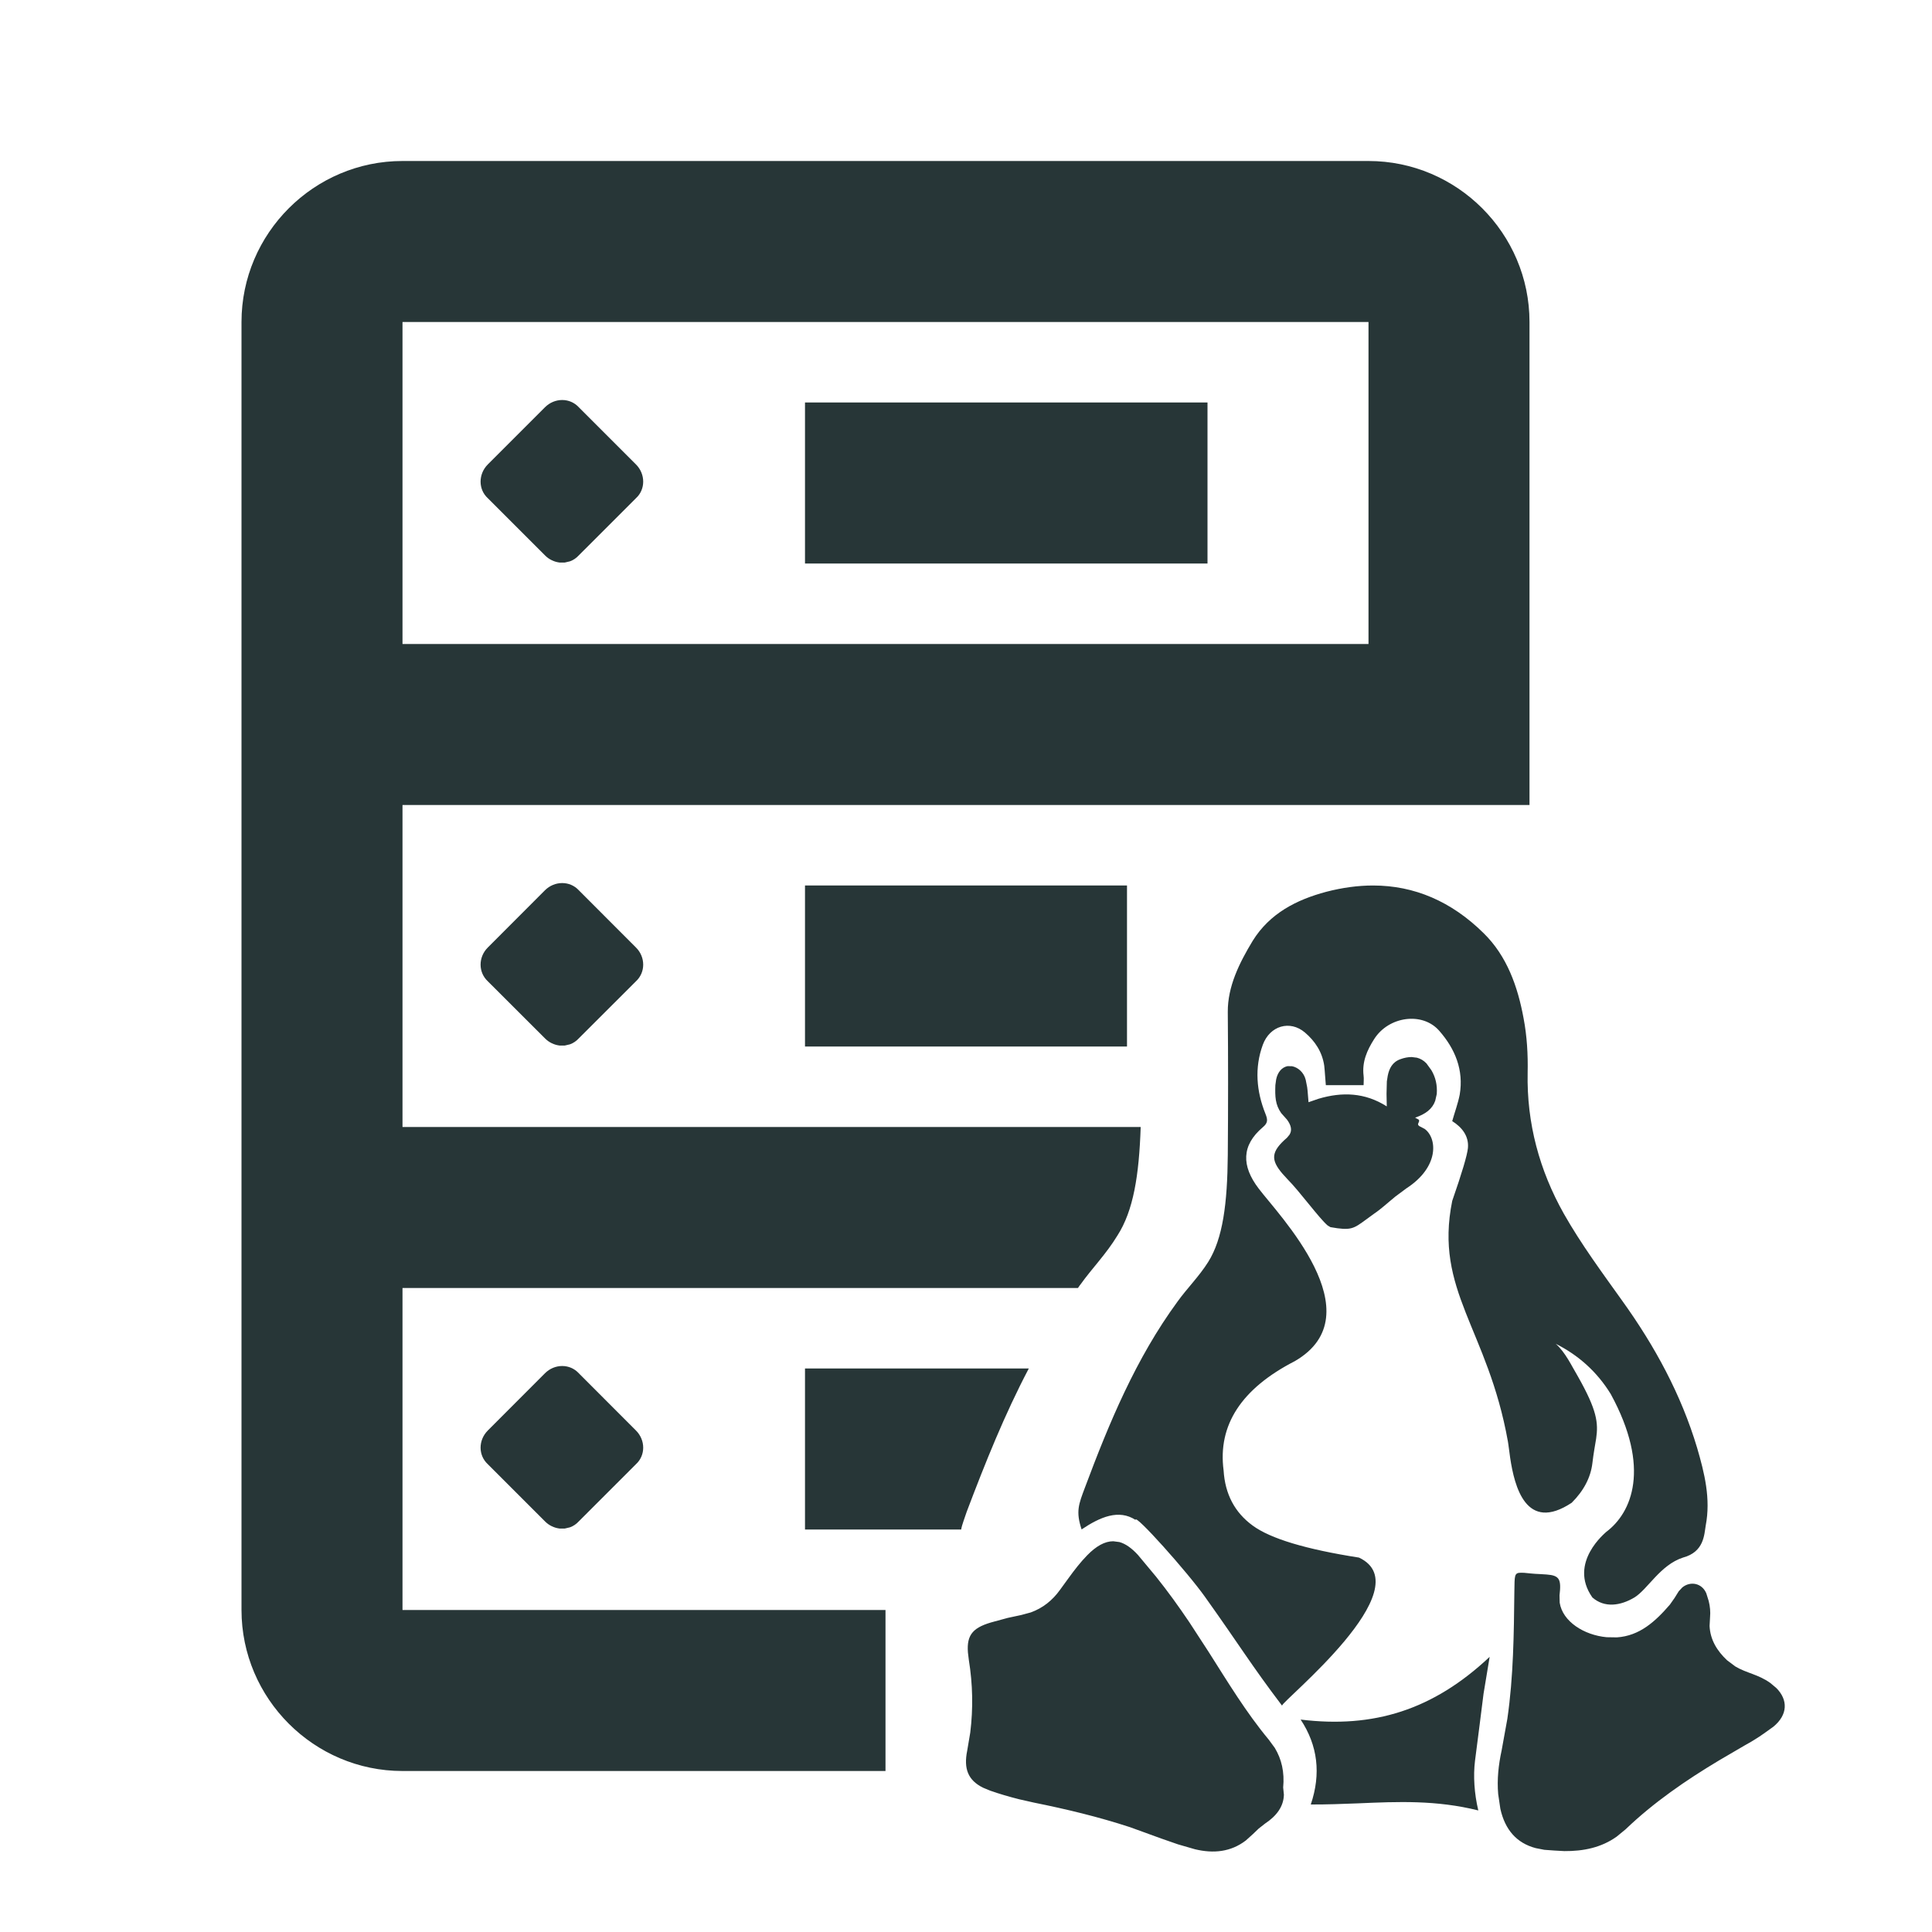 <?xml version="1.0" encoding="UTF-8"?>
<svg width="24px" height="24px" viewBox="0 0 24 24" version="1.1" xmlns="http://www.w3.org/2000/svg" xmlns:xlink="http://www.w3.org/1999/xlink">
    <title>Icons/Full Set/Linux/Linux Cluster</title>
    <g id="Icons/Full-Set/Linux/Linux-Cluster" stroke="none" stroke-width="1" fill="none" fill-rule="evenodd">
        <path d="M13.829,19.146 L13.906,19.156 C13.982,19.177 14.058,19.231 14.136,19.316 L14.361,19.586 C14.507,19.768 14.645,19.96 14.775,20.153 L15.015,20.522 C15.251,20.893 15.479,21.272 15.762,21.612 L15.836,21.713 C15.921,21.854 15.958,22.014 15.94,22.205 L15.949,22.295 C15.945,22.443 15.857,22.559 15.715,22.653 L15.636,22.715 L15.565,22.783 L15.475,22.864 C15.29,23.005 15.076,23.028 14.844,22.972 L14.633,22.911 L14.426,22.839 L14.038,22.698 C13.647,22.57 13.248,22.474 12.846,22.393 L12.66,22.351 C12.537,22.32 12.416,22.285 12.297,22.243 L12.211,22.207 C12.026,22.115 11.969,21.973 12.015,21.747 L12.053,21.522 C12.09,21.221 12.084,20.922 12.035,20.619 L12.024,20.528 C12.006,20.3 12.093,20.211 12.353,20.143 L12.519,20.098 L12.687,20.062 L12.805,20.03 C12.954,19.976 13.073,19.882 13.169,19.748 L13.276,19.601 C13.347,19.503 13.421,19.407 13.505,19.321 C13.618,19.205 13.725,19.146 13.829,19.146 Z M18.893,19.537 L18.933,19.538 C18.98,19.542 19.045,19.551 19.135,19.554 L19.213,19.559 C19.375,19.571 19.396,19.62 19.373,19.818 L19.375,19.909 C19.411,20.143 19.677,20.312 19.958,20.338 L20.085,20.34 C20.367,20.322 20.563,20.143 20.744,19.933 L20.801,19.852 L20.854,19.767 L20.899,19.719 C20.998,19.639 21.141,19.664 21.196,19.792 L21.226,19.888 C21.243,19.954 21.249,20.024 21.243,20.088 L21.237,20.198 C21.245,20.37 21.33,20.508 21.455,20.625 L21.558,20.702 C21.697,20.785 21.842,20.799 21.992,20.907 L22.065,20.968 C22.213,21.115 22.211,21.302 22.028,21.451 L21.912,21.534 C21.835,21.589 21.753,21.638 21.67,21.684 L21.357,21.867 C20.943,22.115 20.545,22.388 20.193,22.725 L20.082,22.816 C19.892,22.951 19.671,22.997 19.433,22.995 L19.308,22.988 L19.184,22.979 L19.077,22.958 C18.839,22.895 18.696,22.729 18.638,22.47 L18.611,22.287 C18.595,22.104 18.615,21.923 18.654,21.743 L18.725,21.351 C18.801,20.827 18.806,20.297 18.812,19.767 C18.816,19.576 18.808,19.537 18.893,19.537 Z M18.505,20.582 L18.429,21.041 C18.393,21.324 18.359,21.601 18.323,21.874 C18.3,22.061 18.314,22.281 18.364,22.49 C17.842,22.36 17.368,22.38 16.866,22.402 C16.678,22.409 16.484,22.417 16.283,22.416 C16.412,22.035 16.37,21.683 16.157,21.361 C17.062,21.472 17.802,21.243 18.505,20.582 Z M17,2 C18.1,2 19,2.899 19,4 L19,4 L19,10 L5,10 L5,14 L14.17,14 C14.15,14.6 14.08,15.04 13.88,15.35 C13.74,15.58 13.57,15.75 13.42,15.959 C13.41,15.969 13.4,15.99 13.39,16 L13.39,16 L5,16 L5,20 L11,20 L11,22 L5,22 C3.9,22 3,21.1 3,20 L3,20 L3,4 C3,2.899 3.9,2 5,2 L5,2 Z M17.057,11 C17.569,11 18.03,11.197 18.43,11.592 C18.721,11.877 18.854,12.257 18.926,12.647 C18.969,12.87 18.982,13.102 18.977,13.325 C18.964,13.953 19.124,14.54 19.427,15.078 C19.642,15.457 19.901,15.807 20.153,16.16 C20.556,16.721 20.883,17.321 21.082,17.985 C21.174,18.3 21.253,18.618 21.189,18.951 C21.17,19.062 21.17,19.279 20.906,19.349 C20.624,19.441 20.47,19.741 20.304,19.844 C20.13,19.948 19.932,19.977 19.781,19.844 C19.475,19.41 19.952,19.035 19.953,19.03 C20.27,18.793 20.511,18.237 20.009,17.317 C19.84,17.042 19.609,16.835 19.326,16.693 C19.447,16.801 19.519,16.96 19.601,17.098 C19.84,17.52 19.856,17.676 19.828,17.87 L19.805,18.008 C19.797,18.059 19.788,18.114 19.781,18.178 C19.76,18.353 19.674,18.519 19.524,18.668 C18.956,19.044 18.813,18.463 18.76,18.111 L18.744,17.992 C18.739,17.958 18.736,17.929 18.732,17.908 C18.482,16.507 17.814,16.033 18.04,14.918 C18.161,14.57 18.226,14.352 18.235,14.262 C18.249,14.113 18.161,14.003 18.04,13.927 C18.071,13.816 18.111,13.71 18.133,13.598 C18.185,13.292 18.075,13.028 17.879,12.805 C17.671,12.566 17.251,12.624 17.071,12.907 C16.982,13.046 16.918,13.191 16.939,13.363 C16.944,13.401 16.939,13.44 16.939,13.48 L16.47,13.48 C16.462,13.399 16.459,13.317 16.45,13.238 C16.425,13.067 16.335,12.932 16.21,12.826 C16.024,12.668 15.774,12.742 15.687,12.979 C15.582,13.265 15.608,13.557 15.719,13.834 C15.749,13.909 15.753,13.948 15.687,14.003 C15.422,14.228 15.42,14.482 15.636,14.765 C15.87,15.078 17.093,16.326 16.084,16.909 C15.421,17.25 15.126,17.703 15.2,18.266 C15.218,18.561 15.339,18.789 15.561,18.951 C15.783,19.114 16.223,19.246 16.882,19.349 C17.676,19.724 15.923,21.131 15.926,21.188 C15.543,20.683 15.397,20.437 14.974,19.844 C14.751,19.528 14.091,18.792 14.106,18.881 C13.898,18.745 13.667,18.844 13.436,18.999 C13.362,18.776 13.4,18.686 13.476,18.483 C13.779,17.673 14.11,16.876 14.626,16.171 C14.748,16.001 14.894,15.859 15.009,15.676 C15.191,15.386 15.247,14.949 15.252,14.348 C15.257,13.746 15.257,13.154 15.252,12.571 C15.25,12.256 15.393,11.966 15.561,11.688 C15.773,11.346 16.105,11.177 16.476,11.078 C16.677,11.026 16.87,11 17.057,11 Z M12.78,17 C12.48,17.57 12.24,18.169 12.009,18.779 C11.98,18.869 11.95,18.939 11.94,19 L10,19 L10,17 L12.78,17 Z M6.77,17.059 C6.89,16.939 7.08,16.939 7.19,17.059 L7.19,17.059 L7.9,17.77 C8.02,17.89 8.02,18.079 7.9,18.189 L7.9,18.189 L7.19,18.899 C7.158,18.934 7.121,18.958 7.08,18.973 L7.016,18.988 L7.016,18.988 L6.951,18.988 C6.886,18.98 6.821,18.951 6.77,18.899 L6.77,18.899 L6.06,18.189 C5.94,18.079 5.94,17.89 6.06,17.77 L6.06,17.77 Z M17.536,13.131 L17.601,13.139 C17.644,13.15 17.684,13.172 17.72,13.21 L17.781,13.294 C17.834,13.383 17.856,13.481 17.848,13.59 L17.829,13.674 C17.793,13.777 17.708,13.84 17.579,13.884 L17.623,13.908 C17.65,13.939 17.575,13.967 17.651,13.999 L17.698,14.024 C17.854,14.138 17.882,14.496 17.471,14.762 L17.335,14.863 C17.245,14.936 17.159,15.017 17.068,15.078 L16.975,15.146 C16.812,15.265 16.785,15.29 16.527,15.244 L16.492,15.223 C16.387,15.134 16.142,14.797 15.994,14.649 L15.932,14.581 C15.783,14.407 15.787,14.306 15.988,14.133 L16.019,14.095 C16.052,14.042 16.041,13.981 15.988,13.909 L15.916,13.828 C15.841,13.722 15.838,13.62 15.843,13.48 L15.853,13.408 C15.872,13.318 15.923,13.259 15.994,13.244 L16.05,13.245 C16.124,13.259 16.197,13.321 16.22,13.414 L16.238,13.505 C16.246,13.56 16.247,13.612 16.255,13.692 L16.38,13.649 C16.67,13.563 16.954,13.57 17.227,13.744 L17.224,13.588 L17.228,13.433 L17.239,13.363 C17.257,13.273 17.297,13.192 17.398,13.157 C17.444,13.14 17.491,13.131 17.536,13.131 Z M14,11 L14,13 L10,13 L10,11 L14,11 Z M6.77,11.059 C6.89,10.94 7.08,10.94 7.19,11.059 L7.19,11.059 L7.9,11.77 C8.02,11.889 8.02,12.079 7.9,12.19 L7.9,12.19 L7.19,12.899 C7.158,12.934 7.121,12.958 7.08,12.973 L7.016,12.988 L7.016,12.988 L6.951,12.988 C6.886,12.98 6.821,12.951 6.77,12.899 L6.77,12.899 L6.06,12.19 C5.94,12.079 5.94,11.889 6.06,11.77 L6.06,11.77 Z M17,4 L5,4 L5,8 L17,8 L17,4 Z M15,5 L15,7 L10,7 L10,5 L15,5 Z M6.77,5.059 C6.89,4.939 7.08,4.939 7.19,5.059 L7.19,5.059 L7.9,5.769 C8.02,5.889 8.02,6.08 7.9,6.189 L7.9,6.189 L7.19,6.899 C7.158,6.934 7.121,6.958 7.08,6.973 L7.016,6.988 L7.016,6.988 L6.951,6.988 C6.886,6.98 6.821,6.951 6.77,6.899 L6.77,6.899 L6.06,6.189 C5.94,6.08 5.94,5.889 6.06,5.769 L6.06,5.769 Z" id="Combined-Shape" fill="#273637"></path>
    </g>
</svg>